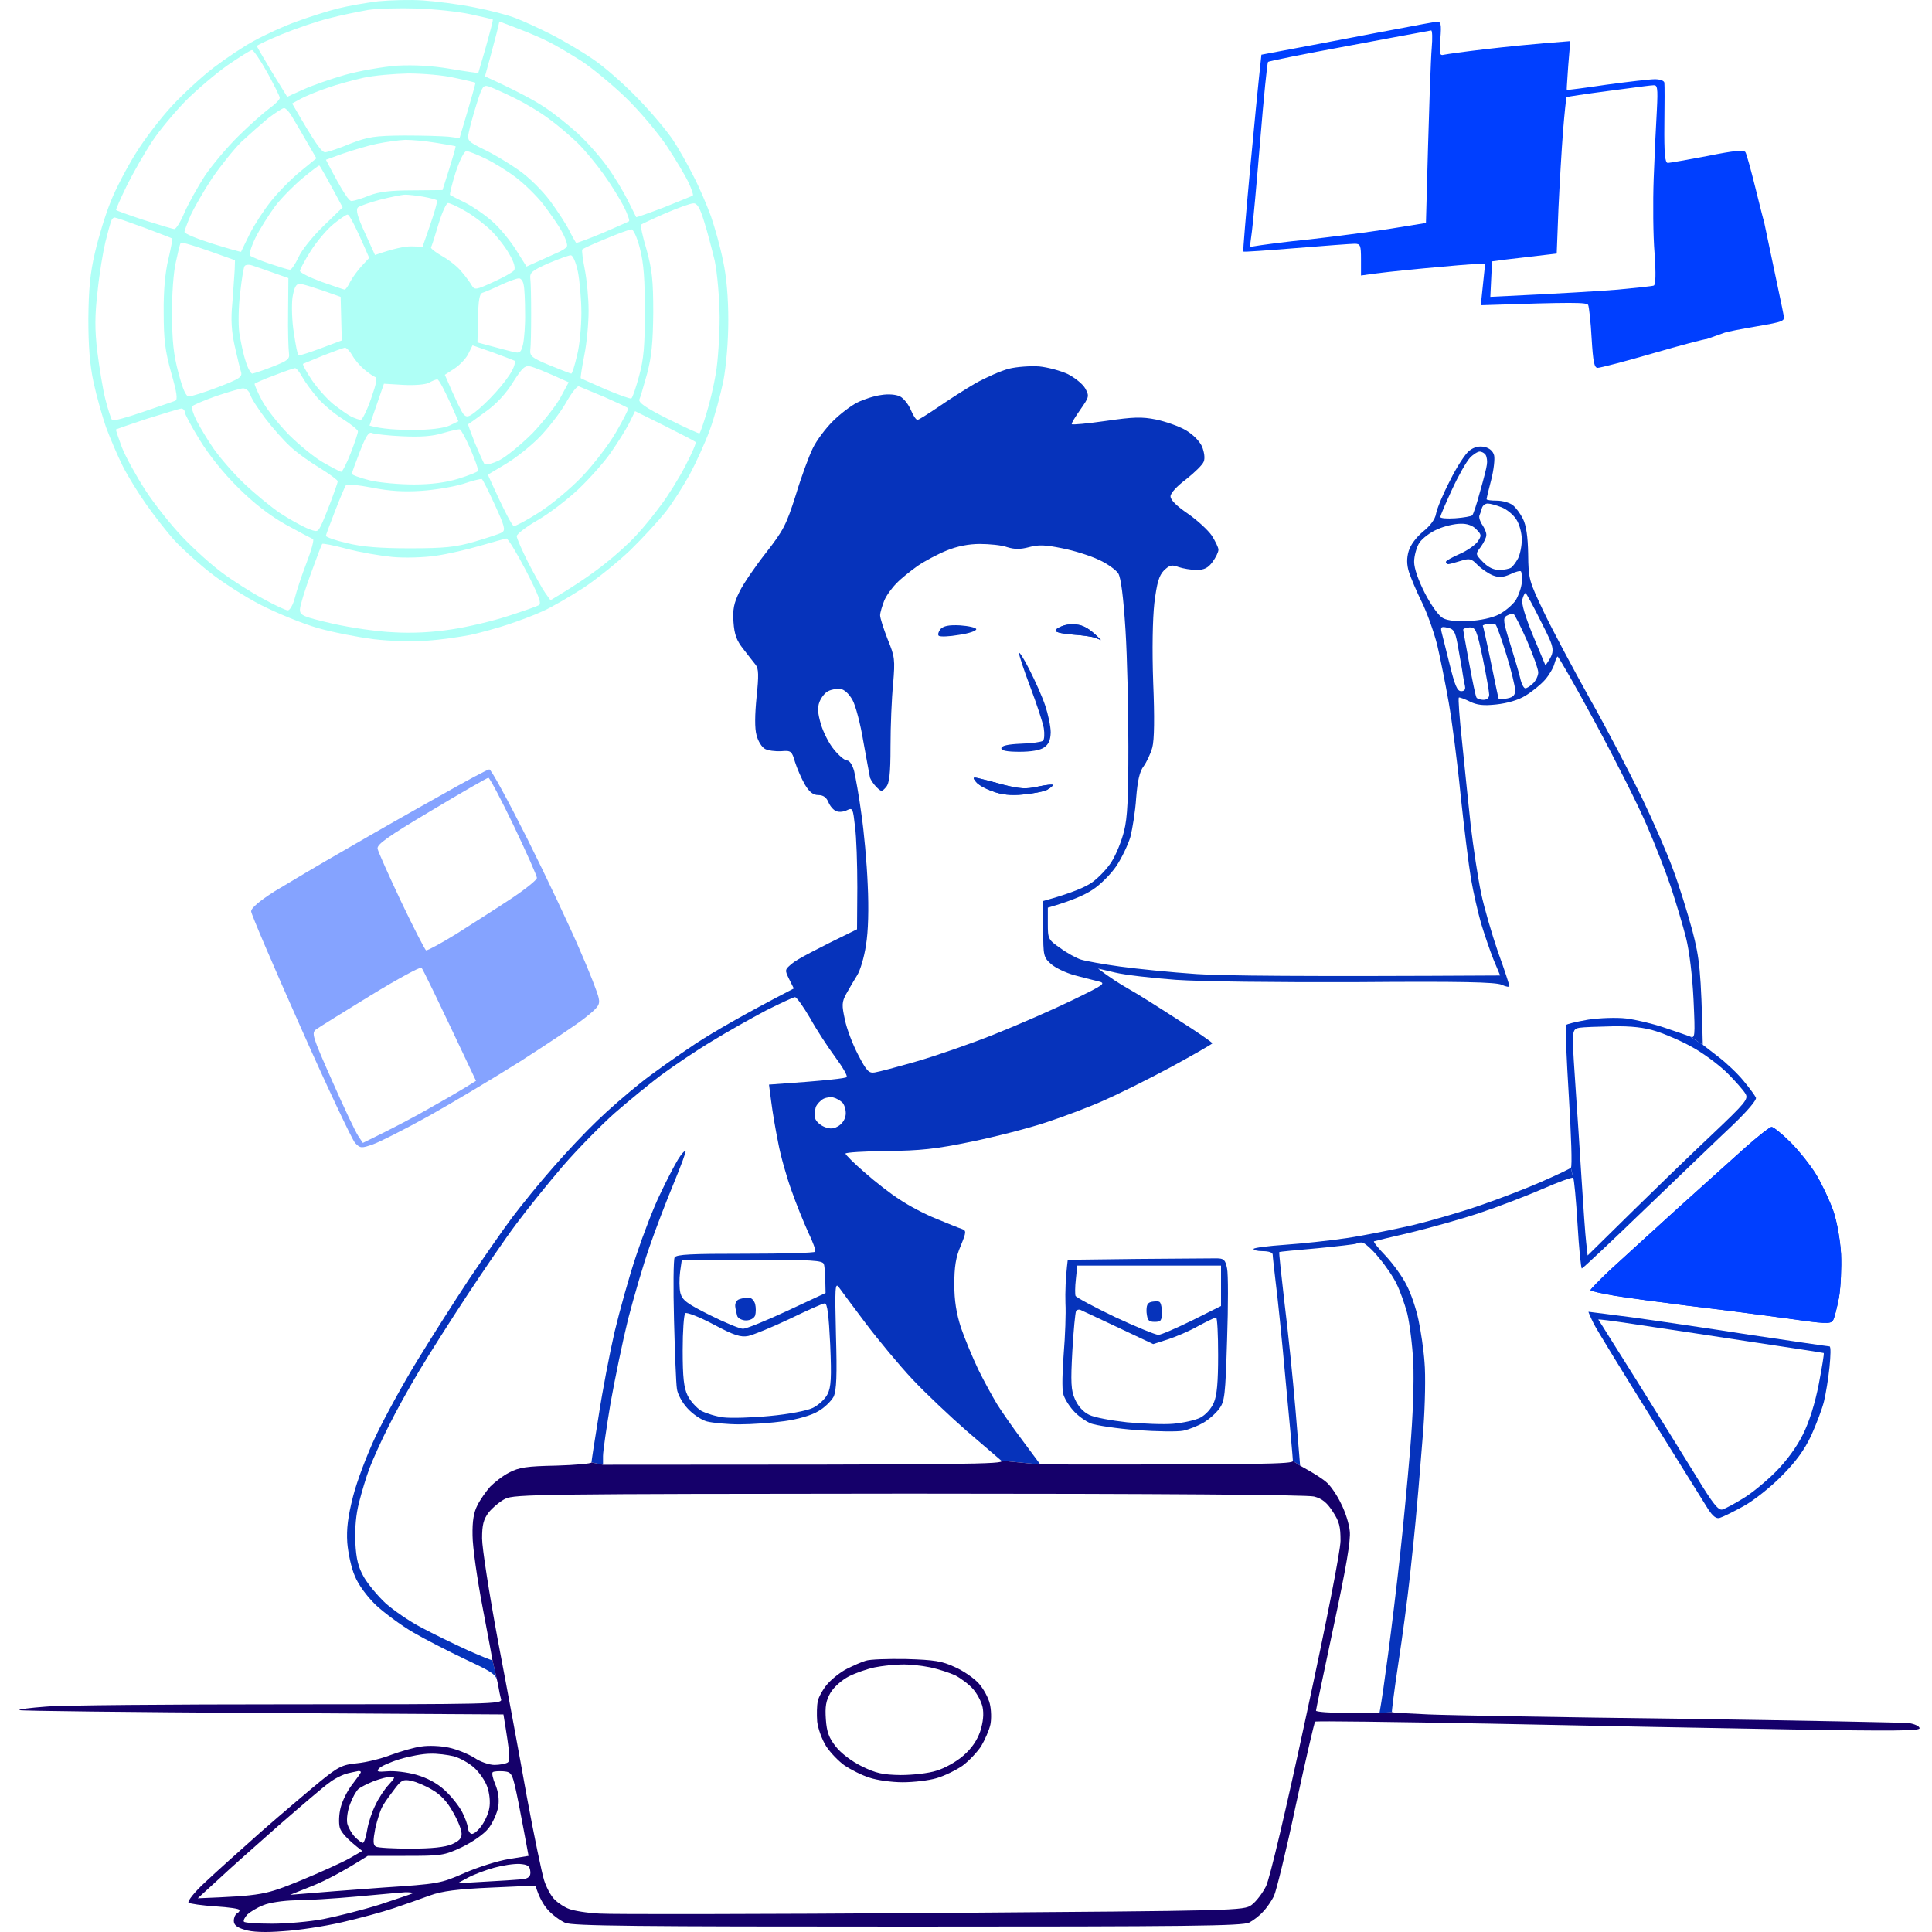 <svg width="200" height="200" viewBox="0 0 200 200" fill="none" xmlns="http://www.w3.org/2000/svg">
<path d="M109.278 65.304C109.248 65.154 109.607 64.915 110.085 64.766C110.593 64.587 111.34 64.587 111.878 64.736C112.386 64.885 113.043 65.274 113.969 66.26L113.372 66.021C113.043 65.901 112.027 65.752 111.071 65.692C110.115 65.632 109.308 65.453 109.278 65.304Z" fill="#0633BB"/>
<path d="M102.764 81.918C102.047 81.679 101.24 81.23 101.031 80.932C100.672 80.483 100.702 80.424 101.33 80.573C101.718 80.663 102.913 80.961 103.959 81.26C105.543 81.649 106.2 81.709 107.396 81.439C108.232 81.26 108.949 81.171 108.979 81.26C109.009 81.35 108.74 81.559 108.382 81.768C108.023 81.948 106.888 82.157 105.901 82.246C104.676 82.366 103.69 82.276 102.764 81.918Z" fill="#0633BB"/>
<path fill-rule="evenodd" clip-rule="evenodd" d="M110.563 38.739C109.816 38.381 108.471 38.022 107.575 37.932C106.678 37.873 105.274 37.962 104.437 38.172C103.631 38.381 102.077 39.068 101.001 39.666C99.925 40.293 98.192 41.399 97.116 42.146C96.041 42.863 95.085 43.49 94.965 43.461C94.816 43.461 94.517 42.983 94.278 42.415C94.039 41.847 93.531 41.219 93.172 41.04C92.754 40.831 91.947 40.771 91.23 40.891C90.513 40.98 89.407 41.339 88.75 41.668C88.092 41.996 86.957 42.863 86.21 43.61C85.463 44.357 84.536 45.582 84.148 46.389C83.76 47.166 82.953 49.347 82.385 51.23C81.399 54.337 81.1 54.905 79.307 57.206C78.202 58.61 76.947 60.433 76.558 61.24C75.96 62.435 75.841 63.093 75.931 64.407C76.02 65.692 76.259 66.32 76.947 67.186C77.425 67.814 78.022 68.561 78.231 68.83C78.53 69.218 78.56 69.905 78.321 72.147C78.142 73.969 78.112 75.404 78.321 76.121C78.471 76.718 78.859 77.346 79.188 77.525C79.516 77.704 80.263 77.794 80.861 77.764C81.877 77.675 81.967 77.734 82.295 78.87C82.504 79.527 82.953 80.573 83.311 81.201C83.789 82.007 84.178 82.306 84.716 82.306C85.224 82.306 85.552 82.545 85.762 83.053C85.941 83.472 86.299 83.89 86.598 83.98C86.867 84.099 87.375 84.039 87.704 83.86C88.272 83.591 88.302 83.71 88.511 85.563C88.66 86.639 88.75 89.478 88.75 91.868L88.72 96.201C84.238 98.382 82.534 99.308 82.056 99.697C81.22 100.384 81.22 100.384 81.698 101.37L82.176 102.327C76.977 105.016 73.899 106.809 72.016 108.034C70.134 109.289 67.534 111.112 66.279 112.128C64.994 113.144 62.992 114.877 61.827 116.012C60.661 117.118 58.6 119.299 57.255 120.853C55.88 122.407 53.968 124.767 52.982 126.082C51.996 127.397 49.994 130.295 48.5 132.507C47.035 134.718 44.645 138.483 43.181 140.873C41.717 143.264 39.804 146.76 38.908 148.642C38.011 150.525 36.936 153.364 36.547 154.917C36.009 157.039 35.86 158.264 35.95 159.698C36.039 160.774 36.368 162.328 36.727 163.135C37.085 164.031 37.952 165.226 38.908 166.153C39.774 166.96 41.508 168.244 42.733 168.962C43.958 169.679 46.408 170.934 48.171 171.77C50.606 172.916 51.21 173.242 51.431 173.829L50.98 171.86C50.95 171.92 49.785 171.442 48.38 170.814C47.006 170.187 44.854 169.141 43.629 168.484C42.404 167.856 40.731 166.691 39.924 165.973C39.117 165.226 38.101 164.001 37.683 163.284C37.085 162.238 36.876 161.402 36.786 159.698C36.727 158.204 36.846 156.77 37.175 155.515C37.444 154.439 37.922 152.856 38.251 151.989C38.579 151.123 39.446 149.18 40.223 147.656C40.97 146.132 42.404 143.563 43.39 141.919C44.376 140.276 46.587 136.78 48.32 134.15C50.053 131.52 52.354 128.144 53.46 126.68C54.566 125.186 56.717 122.526 58.271 120.703C59.825 118.911 62.245 116.46 63.62 115.235C65.024 114.01 67.175 112.247 68.401 111.321C69.656 110.394 71.986 108.811 73.63 107.825C75.273 106.809 77.843 105.374 79.307 104.597C80.801 103.85 82.146 103.223 82.295 103.223C82.475 103.223 83.162 104.209 83.849 105.374C84.507 106.57 85.702 108.392 86.449 109.408C87.226 110.454 87.764 111.381 87.644 111.5C87.555 111.62 85.702 111.859 79.606 112.277L79.845 114.1C79.965 115.086 80.293 116.998 80.562 118.313C80.801 119.628 81.429 121.839 81.937 123.243C82.415 124.618 83.222 126.59 83.67 127.576C84.148 128.562 84.477 129.459 84.387 129.578C84.327 129.698 81.07 129.787 77.156 129.787C71.598 129.787 70.014 129.847 69.835 130.176C69.715 130.385 69.686 133.313 69.775 136.69C69.865 140.037 69.984 143.234 70.074 143.772C70.134 144.31 70.642 145.236 71.18 145.804C71.717 146.401 72.614 146.999 73.182 147.148C73.779 147.298 75.273 147.447 76.558 147.447C77.843 147.447 79.905 147.298 81.19 147.118C82.534 146.939 83.999 146.521 84.686 146.102C85.343 145.744 86.06 145.027 86.299 144.579C86.598 143.921 86.658 142.367 86.538 138.184C86.419 133.283 86.449 132.716 86.837 133.254C87.076 133.582 88.302 135.256 89.616 136.989C90.901 138.692 93.082 141.321 94.457 142.786C95.832 144.25 98.371 146.64 100.075 148.134C101.808 149.628 103.421 151.003 103.66 151.212L107.694 151.601L105.872 149.15C104.856 147.806 103.66 146.073 103.212 145.355C102.764 144.608 101.868 142.995 101.27 141.77C100.672 140.515 99.865 138.572 99.477 137.437C98.999 135.943 98.79 134.658 98.79 132.955C98.79 131.162 98.939 130.146 99.447 128.981C100.045 127.516 100.045 127.397 99.567 127.218C99.268 127.128 98.103 126.65 96.937 126.172C95.802 125.723 94.098 124.827 93.172 124.2C92.216 123.602 90.573 122.317 89.497 121.361C88.421 120.435 87.525 119.538 87.525 119.419C87.555 119.299 89.467 119.18 91.798 119.15C95.264 119.12 96.907 118.94 100.523 118.193C103.003 117.685 106.499 116.789 108.292 116.191C110.115 115.594 112.804 114.578 114.268 113.92C115.762 113.263 118.9 111.709 121.231 110.454C123.591 109.169 125.504 108.064 125.504 108.004C125.504 107.914 123.92 106.809 121.978 105.584C120.035 104.329 117.734 102.864 116.808 102.356C115.912 101.848 114.836 101.161 113.671 100.265L115.464 100.683C116.45 100.922 119.288 101.251 121.739 101.43C124.368 101.609 132.167 101.699 140.414 101.669C151.291 101.579 154.817 101.669 155.445 101.938C155.893 102.147 156.251 102.207 156.251 102.087C156.251 101.968 155.743 100.384 155.086 98.591C154.458 96.769 153.652 94.019 153.323 92.466C152.994 90.882 152.516 87.745 152.247 85.444C152.008 83.143 151.59 79.228 151.351 76.778C151.082 74.298 150.932 72.266 151.022 72.206C151.112 72.176 151.62 72.356 152.158 72.625C152.875 72.983 153.562 73.073 154.907 72.923C156.012 72.804 157.178 72.475 157.895 72.027C158.552 71.638 159.479 70.891 159.927 70.383C160.375 69.876 160.823 69.099 160.913 68.71C161.032 68.292 161.182 67.963 161.242 67.963C161.331 67.963 163.124 71.071 165.186 74.896C167.248 78.72 169.638 83.472 170.475 85.444C171.341 87.416 172.447 90.284 172.985 91.868C173.493 93.422 174.21 95.782 174.539 97.097C174.897 98.532 175.196 101.072 175.316 103.522C175.495 107.406 175.465 107.526 174.927 107.287L176.272 108.153C176.092 100.474 175.943 99.219 175.196 96.35C174.688 94.468 173.792 91.569 173.164 89.926C172.566 88.282 171.102 84.936 169.907 82.456C168.712 80.005 166.321 75.404 164.558 72.296C162.825 69.188 160.674 65.154 159.807 63.332C158.283 60.134 158.223 59.955 158.194 57.355C158.164 55.533 157.984 54.367 157.656 53.71C157.387 53.172 156.909 52.515 156.58 52.276C156.251 52.036 155.534 51.827 154.937 51.827C154.369 51.827 153.891 51.767 153.891 51.678C153.891 51.588 154.1 50.692 154.369 49.676C154.638 48.63 154.757 47.495 154.668 47.136C154.548 46.688 154.19 46.389 153.682 46.269C153.114 46.15 152.606 46.269 152.098 46.658C151.68 46.987 150.783 48.361 150.096 49.766C149.379 51.14 148.751 52.664 148.661 53.172C148.572 53.74 148.064 54.427 147.317 55.025C146.6 55.622 146.002 56.429 145.823 57.056C145.614 57.774 145.614 58.431 145.853 59.208C146.062 59.836 146.63 61.21 147.167 62.286C147.705 63.361 148.422 65.364 148.781 66.768C149.11 68.172 149.648 70.862 149.976 72.744C150.305 74.627 150.873 78.93 151.201 82.306C151.56 85.683 152.038 89.567 152.277 90.972C152.516 92.376 152.994 94.438 153.323 95.603C153.682 96.769 154.249 98.442 154.608 99.338L155.295 100.982C134.647 101.101 126.49 101.012 123.86 100.832C121.231 100.653 117.675 100.295 115.942 100.056C114.208 99.817 112.386 99.488 111.908 99.338C111.43 99.189 110.443 98.651 109.756 98.143C108.501 97.277 108.471 97.187 108.471 95.603V93.96C110.892 93.272 112.296 92.645 113.103 92.107C113.94 91.569 115.045 90.434 115.583 89.627C116.121 88.82 116.778 87.446 117.017 86.639C117.226 85.832 117.525 84.009 117.615 82.605C117.764 80.782 117.974 79.856 118.392 79.318C118.691 78.9 119.109 78.033 119.288 77.376C119.497 76.599 119.527 74.238 119.378 70.653C119.258 67.276 119.318 64.079 119.497 62.435C119.766 60.314 119.976 59.596 120.484 59.059C121.081 58.491 121.29 58.431 122.007 58.7C122.456 58.849 123.292 58.999 123.86 58.999C124.667 58.999 125.055 58.79 125.504 58.192C125.862 57.714 126.131 57.146 126.131 56.907C126.131 56.668 125.802 56.011 125.444 55.443C125.055 54.875 123.95 53.859 122.964 53.172C121.828 52.395 121.171 51.767 121.171 51.379C121.171 51.05 121.828 50.333 122.784 49.616C123.651 48.929 124.488 48.122 124.607 47.793C124.757 47.435 124.667 46.807 124.428 46.21C124.159 45.642 123.502 44.984 122.754 44.536C122.037 44.118 120.663 43.64 119.677 43.431C118.183 43.132 117.346 43.162 114.448 43.58C112.565 43.849 110.981 43.998 110.951 43.909C110.892 43.819 111.31 43.162 111.848 42.385C112.744 41.1 112.774 41.01 112.356 40.233C112.117 39.785 111.31 39.128 110.563 38.739ZM153.801 47.106C153.682 46.897 153.383 46.748 153.174 46.748C152.964 46.748 152.486 47.046 152.158 47.405C151.799 47.793 150.962 49.258 150.305 50.692C149.648 52.126 149.08 53.411 149.11 53.531C149.11 53.65 149.797 53.71 150.664 53.65C151.53 53.59 152.307 53.441 152.397 53.351C152.516 53.262 152.875 52.156 153.203 50.931C153.562 49.676 153.891 48.421 153.921 48.092C153.98 47.763 153.921 47.315 153.801 47.106ZM155.445 52.514C154.907 52.305 154.279 52.126 154.01 52.126C153.771 52.126 153.502 52.305 153.413 52.574C153.353 52.813 153.233 53.172 153.144 53.381C153.084 53.59 153.233 54.038 153.472 54.367C153.682 54.696 153.891 55.144 153.861 55.413C153.861 55.652 153.592 56.19 153.293 56.608C153.027 56.959 152.885 57.145 152.891 57.327C152.896 57.533 153.09 57.734 153.502 58.162C154.04 58.72 154.608 58.999 155.206 58.999C155.713 58.999 156.251 58.879 156.431 58.76C156.61 58.64 156.939 58.192 157.148 57.803C157.357 57.385 157.536 56.519 157.536 55.861C157.536 55.174 157.297 54.278 156.968 53.77C156.67 53.291 155.982 52.724 155.445 52.514ZM152.815 54.785C152.456 54.397 151.859 54.188 151.172 54.218C150.604 54.218 149.528 54.457 148.811 54.785C148.094 55.084 147.257 55.712 146.928 56.19C146.63 56.668 146.391 57.565 146.391 58.162C146.391 58.849 146.839 60.104 147.526 61.449C148.183 62.704 148.96 63.78 149.379 63.989C149.857 64.258 150.873 64.347 152.068 64.288C153.233 64.228 154.488 63.959 155.176 63.6C155.803 63.272 156.58 62.614 156.909 62.136C157.208 61.628 157.506 60.792 157.536 60.284C157.566 59.746 157.536 59.268 157.447 59.148C157.387 59.059 156.879 59.178 156.341 59.447C155.594 59.776 155.176 59.806 154.548 59.566C154.1 59.387 153.383 58.909 152.964 58.491C152.307 57.803 152.128 57.774 151.172 58.072C150.604 58.252 150.036 58.401 149.917 58.401C149.797 58.401 149.677 58.282 149.677 58.162C149.677 58.043 150.335 57.684 151.082 57.355C151.859 57.027 152.695 56.429 152.964 56.07C153.383 55.443 153.383 55.353 152.815 54.785ZM104.258 56.638C103.69 56.429 102.405 56.309 101.419 56.309C100.284 56.309 99.059 56.548 97.983 56.997C97.087 57.355 95.742 58.072 94.995 58.58C94.278 59.088 93.262 59.895 92.814 60.373C92.335 60.851 91.738 61.658 91.529 62.196C91.32 62.734 91.11 63.421 91.11 63.69C91.11 63.989 91.469 65.094 91.887 66.17C92.634 67.993 92.664 68.262 92.455 70.802C92.306 72.266 92.186 75.165 92.186 77.256C92.186 80.155 92.067 81.111 91.708 81.499C91.29 81.977 91.23 81.977 90.722 81.469C90.453 81.201 90.154 80.752 90.064 80.513C90.005 80.244 89.706 78.571 89.377 76.778C89.078 74.955 88.57 73.013 88.242 72.445C87.883 71.818 87.405 71.37 86.987 71.31C86.628 71.28 86.06 71.37 85.732 71.549C85.403 71.698 85.015 72.206 84.835 72.654C84.596 73.282 84.656 73.85 84.985 74.985C85.224 75.792 85.821 76.987 86.329 77.585C86.837 78.212 87.435 78.72 87.674 78.72C87.943 78.72 88.242 79.169 88.421 79.826C88.57 80.454 88.929 82.426 89.168 84.248C89.437 86.041 89.736 89.328 89.825 91.569C89.945 94.079 89.885 96.44 89.646 97.844C89.467 99.07 89.049 100.474 88.72 100.982C88.421 101.46 87.913 102.327 87.614 102.864C87.136 103.731 87.136 104.06 87.465 105.554C87.644 106.48 88.272 108.123 88.839 109.199C89.706 110.873 89.945 111.112 90.543 111.022C90.961 110.962 92.873 110.454 94.846 109.886C96.818 109.319 100.463 108.064 102.913 107.078C105.394 106.092 109.009 104.508 110.981 103.552C114.358 101.908 114.537 101.789 113.671 101.579C113.633 101.57 113.59 101.559 113.545 101.548C113.535 101.546 113.526 101.543 113.516 101.541C113.471 101.53 113.423 101.518 113.373 101.506C112.819 101.368 111.938 101.15 111.22 100.952C110.354 100.713 109.278 100.205 108.83 99.817C108.023 99.099 107.993 98.98 107.993 96.171V93.272C111.011 92.436 112.416 91.808 113.073 91.33C113.73 90.852 114.657 89.896 115.105 89.149C115.553 88.432 116.121 87.027 116.36 86.041C116.719 84.667 116.808 82.575 116.808 77.286C116.808 73.461 116.689 68.023 116.509 65.184C116.29 61.758 116.041 59.816 115.762 59.357C115.523 58.999 114.627 58.341 113.76 57.953C112.894 57.535 111.19 56.997 109.965 56.758C108.202 56.399 107.515 56.369 106.529 56.638C105.633 56.877 105.035 56.877 104.258 56.638ZM159.538 64.377C158.732 62.734 157.984 61.389 157.925 61.389C157.835 61.389 157.686 61.688 157.596 62.047C157.476 62.465 157.895 63.84 158.702 65.812L159.987 68.889C161.032 67.365 161.032 67.306 159.538 64.377ZM158.074 66.32C157.417 64.826 156.789 63.6 156.67 63.541C156.52 63.511 156.221 63.6 155.953 63.75C155.564 63.989 155.624 64.377 156.341 66.678C156.789 68.112 157.267 69.726 157.387 70.264C157.506 70.802 157.745 71.25 157.895 71.25C158.074 71.25 158.433 71.011 158.731 70.712C159 70.443 159.239 69.935 159.239 69.607C159.239 69.278 158.702 67.784 158.074 66.32ZM155.953 67.814C155.445 66.17 154.937 64.736 154.817 64.646C154.698 64.557 154.339 64.527 154.01 64.587C153.682 64.646 153.472 64.736 153.502 64.766C153.532 64.796 153.921 66.499 154.339 68.561C154.757 70.593 155.116 72.326 155.146 72.356C155.176 72.415 155.594 72.385 156.042 72.296C156.64 72.176 156.849 71.967 156.849 71.459C156.849 71.101 156.461 69.457 155.953 67.814ZM150.873 66.618C150.634 65.364 150.484 65.094 149.827 64.975C149.199 64.826 149.11 64.915 149.229 65.423C149.27 65.573 149.366 65.962 149.495 66.486C149.651 67.115 149.854 67.938 150.066 68.77C150.604 70.951 150.843 71.549 151.261 71.549C151.6 71.549 151.729 71.37 151.65 71.011C151.59 70.742 151.44 69.965 151.351 69.308C151.301 69.031 151.234 68.654 151.164 68.25C151.163 68.249 151.163 68.247 151.163 68.246L151.163 68.245C151.162 68.243 151.162 68.24 151.161 68.237C151.064 67.684 150.959 67.082 150.873 66.618ZM153.502 68.172C152.875 65.214 152.755 64.945 152.158 64.945C151.799 64.975 151.47 65.065 151.47 65.184C151.47 65.267 151.614 66.056 151.812 67.14C151.813 67.141 151.813 67.143 151.813 67.144L151.813 67.145C151.814 67.147 151.814 67.148 151.814 67.15L151.814 67.151C151.901 67.626 151.998 68.157 152.098 68.71C152.427 70.503 152.755 72.087 152.845 72.206C152.905 72.326 153.233 72.445 153.562 72.445C153.95 72.445 154.16 72.236 154.16 71.907C154.16 71.638 153.861 69.935 153.502 68.172ZM87.166 114.1C86.957 113.92 86.568 113.681 86.299 113.622C86.06 113.532 85.582 113.592 85.254 113.741C84.925 113.92 84.566 114.309 84.447 114.608C84.357 114.906 84.327 115.444 84.387 115.773C84.477 116.102 84.925 116.49 85.373 116.669C86.001 116.909 86.359 116.849 86.867 116.52C87.285 116.221 87.555 115.743 87.555 115.235C87.555 114.787 87.375 114.279 87.166 114.1ZM77.873 130.415H70.582L70.403 131.67C70.313 132.387 70.313 133.343 70.433 133.851C70.642 134.598 71.06 134.927 73.51 136.152C75.064 136.929 76.588 137.556 76.917 137.556C77.245 137.556 79.307 136.72 81.489 135.704L85.463 133.851C85.433 131.879 85.373 131.102 85.284 130.863C85.164 130.475 84.058 130.415 77.873 130.415ZM85.941 139.17C85.791 136.092 85.642 134.897 85.373 134.927C85.164 134.927 83.52 135.674 81.728 136.54C79.905 137.407 77.993 138.184 77.455 138.303C76.678 138.453 75.99 138.244 73.869 137.108C72.405 136.331 71.09 135.823 70.941 135.943C70.791 136.062 70.672 137.796 70.672 139.768C70.672 142.606 70.791 143.652 71.18 144.459C71.448 145.027 72.106 145.744 72.584 146.043C73.092 146.312 74.138 146.64 74.915 146.73C75.692 146.82 77.843 146.76 79.696 146.581C81.638 146.401 83.52 146.043 84.148 145.744C84.746 145.445 85.433 144.818 85.672 144.31C86.031 143.592 86.09 142.636 85.941 139.17Z" fill="#0633BB"/>
<path d="M62.424 151.631V150.734C62.424 150.226 62.783 147.776 63.201 145.266C63.65 142.756 64.456 138.841 65.024 136.54C65.622 134.24 66.608 130.863 67.235 129.07C67.863 127.247 68.998 124.289 69.745 122.496C70.492 120.674 71.06 119.18 70.97 119.12C70.881 119.09 70.522 119.478 70.194 120.016C69.865 120.554 69.028 122.138 68.371 123.542C67.683 124.917 66.578 127.815 65.861 129.967C65.144 132.088 64.157 135.644 63.62 137.885C63.112 140.096 62.365 143.981 61.976 146.551C61.558 149.091 61.229 151.272 61.229 151.391L62.424 151.631Z" fill="#0633BB"/>
<path d="M105.483 67.605C105.483 67.814 105.991 69.368 106.648 71.101C107.306 72.834 107.933 74.746 108.053 75.374C108.143 75.971 108.113 76.569 107.963 76.688C107.814 76.808 106.798 76.957 105.692 76.987C104.318 77.047 103.66 77.196 103.66 77.465C103.66 77.704 104.258 77.824 105.543 77.824C106.708 77.824 107.664 77.674 108.083 77.376C108.561 77.047 108.74 76.629 108.77 75.822C108.77 75.194 108.501 73.939 108.202 73.043C107.903 72.147 107.156 70.473 106.559 69.308C105.991 68.172 105.483 67.395 105.483 67.605Z" fill="#0633BB"/>
<path fill-rule="evenodd" clip-rule="evenodd" d="M117.794 130.325L110.533 130.415C110.294 132.387 110.264 133.821 110.294 134.897C110.354 135.973 110.264 138.333 110.115 140.126C109.965 141.949 109.935 143.802 110.055 144.25C110.145 144.698 110.623 145.475 111.071 145.983C111.519 146.521 112.356 147.118 112.924 147.357C113.521 147.567 115.673 147.895 117.705 148.045C119.766 148.194 121.918 148.224 122.486 148.105C123.083 147.985 124.009 147.597 124.547 147.298C125.115 146.969 125.862 146.312 126.191 145.863C126.788 145.087 126.848 144.459 127.027 138.692C127.147 135.196 127.147 131.879 127.027 131.311C126.848 130.415 126.699 130.265 125.922 130.265C125.589 130.265 123.704 130.28 121.247 130.299L120.952 130.301C119.962 130.309 118.89 130.317 117.794 130.325ZM111.34 134.15C111.28 134.001 111.28 133.224 111.37 132.447L111.519 131.012H126.4V135.196L123.412 136.69C121.768 137.497 120.185 138.184 119.916 138.184C119.617 138.184 117.585 137.347 115.404 136.331C113.222 135.285 111.4 134.299 111.34 134.15ZM111.011 139.827C111.131 137.706 111.31 135.853 111.4 135.704C111.489 135.584 111.698 135.525 111.878 135.614C111.929 135.64 112.108 135.723 112.467 135.891C113.369 136.311 115.402 137.259 119.378 139.14L120.872 138.662C121.709 138.393 123.113 137.796 124.01 137.288C124.906 136.809 125.743 136.391 125.892 136.391C126.012 136.391 126.101 138.154 126.101 140.276C126.101 143.084 125.982 144.459 125.653 145.206C125.384 145.834 124.816 146.461 124.249 146.76C123.711 147.029 122.456 147.298 121.47 147.387C120.484 147.477 118.332 147.387 116.689 147.238C115.045 147.059 113.252 146.73 112.744 146.461C112.117 146.162 111.579 145.535 111.28 144.847C110.862 143.921 110.832 143.084 111.011 139.827Z" fill="#0633BB"/>
<path d="M162.855 121.929C162.765 121.839 161.361 122.347 159.718 123.064C158.074 123.781 155.116 124.917 153.144 125.574C151.172 126.232 147.944 127.128 145.972 127.606C144 128.054 142.327 128.473 142.237 128.502C142.147 128.562 142.715 129.25 143.462 130.026C144.209 130.833 145.195 132.178 145.614 133.044C146.062 133.881 146.6 135.495 146.839 136.63C147.078 137.736 147.377 139.708 147.466 141.023C147.586 142.337 147.526 145.445 147.347 147.895C147.138 150.376 146.869 153.931 146.689 155.814C146.54 157.696 146.181 161.073 145.942 163.284C145.703 165.495 145.165 169.529 144.747 172.249C144.329 174.968 144.06 177.209 144.09 177.239L142.805 177.328C143.044 176.043 143.373 173.653 143.701 171.203C144.03 168.723 144.568 164.3 144.896 161.342C145.225 158.384 145.703 153.334 145.972 150.136C146.271 146.61 146.391 142.995 146.301 141.023C146.211 139.2 145.912 136.929 145.673 135.943C145.404 134.957 144.926 133.612 144.598 132.955C144.299 132.297 143.462 131.042 142.745 130.206C142.058 129.339 141.251 128.652 141.012 128.622C140.743 128.622 140.474 128.652 140.414 128.742C140.325 128.801 138.532 129.01 136.38 129.22C134.259 129.399 132.466 129.578 132.436 129.608C132.377 129.637 132.635 131.911 132.955 134.734L132.974 134.897C133.332 137.766 133.84 142.726 134.109 145.923L134.587 151.72L133.84 151.242C133.84 151.033 133.512 147.298 133.093 142.965C132.705 138.602 132.227 133.971 132.048 132.656C131.898 131.341 131.749 130.086 131.749 129.877C131.749 129.668 131.36 129.518 130.703 129.518C130.135 129.518 129.717 129.399 129.777 129.279C129.866 129.16 131.301 128.981 133.004 128.861C134.707 128.741 137.576 128.443 139.368 128.174C141.191 127.905 144.269 127.277 146.241 126.829C148.213 126.351 151.381 125.425 153.263 124.767C155.176 124.11 157.984 123.034 159.538 122.347C161.122 121.66 162.497 121.002 162.616 120.883L162.855 121.929Z" fill="#0633BB"/>
<path d="M97.355 65.124C97.146 65.393 97.057 65.692 97.176 65.812C97.326 65.931 98.252 65.901 99.268 65.722C100.314 65.573 101.091 65.304 101.061 65.124C101.031 64.975 100.284 64.796 99.387 64.736C98.222 64.676 97.684 64.796 97.355 65.124Z" fill="#0633BB"/>
<path fill-rule="evenodd" clip-rule="evenodd" d="M110.085 64.766C109.607 64.915 109.248 65.154 109.278 65.304C109.308 65.453 110.115 65.632 111.071 65.692C112.027 65.752 113.043 65.901 113.372 66.021L113.969 66.26C113.043 65.274 112.386 64.885 111.878 64.736C111.34 64.587 110.593 64.587 110.085 64.766ZM101.031 80.932C101.24 81.23 102.047 81.679 102.764 81.918C103.69 82.276 104.676 82.366 105.901 82.246C106.888 82.157 108.023 81.948 108.382 81.768C108.74 81.559 109.009 81.35 108.979 81.26C108.949 81.171 108.232 81.26 107.396 81.439C106.2 81.709 105.543 81.649 103.959 81.26C102.913 80.961 101.718 80.663 101.33 80.573C100.702 80.424 100.672 80.483 101.031 80.932Z" fill="#0633BB"/>
<path d="M76.498 134.509C76.259 134.598 76.08 134.897 76.11 135.226C76.137 135.52 76.236 135.911 76.299 136.161L76.319 136.242C76.409 136.481 76.827 136.69 77.216 136.69C77.664 136.69 78.052 136.481 78.172 136.182C78.261 135.883 78.261 135.345 78.172 134.987C78.052 134.598 77.753 134.299 77.454 134.329C77.156 134.329 76.737 134.419 76.498 134.509Z" fill="#0633BB"/>
<path d="M119.169 134.778C118.78 134.867 118.661 135.136 118.691 135.853C118.78 136.69 118.9 136.839 119.527 136.839C120.185 136.839 120.274 136.72 120.274 135.823C120.274 135.256 120.155 134.778 119.976 134.748C119.796 134.688 119.438 134.718 119.139 134.778H119.169Z" fill="#0633BB"/>
<path fill-rule="evenodd" clip-rule="evenodd" d="M144.09 177.239C144.15 177.298 145.853 177.388 147.915 177.478C149.976 177.567 161.75 177.777 174.061 177.926C186.402 178.105 196.979 178.314 197.607 178.374C198.205 178.464 198.713 178.703 198.713 178.912C198.713 179.181 195.993 179.211 185.505 179.032C178.214 178.912 164.17 178.643 154.279 178.434C144.389 178.255 136.231 178.135 136.141 178.225C136.052 178.314 135.155 182.199 134.139 186.89C133.153 191.582 132.107 195.825 131.868 196.303C131.629 196.781 131.121 197.528 130.763 197.887C130.434 198.275 129.777 198.783 129.328 199.022C128.611 199.381 123.024 199.44 93.979 199.44C65.921 199.44 59.287 199.381 58.51 199.052C57.972 198.813 57.165 198.215 56.717 197.707C56.239 197.169 55.791 196.393 55.432 195.197L50.801 195.406C47.394 195.556 45.751 195.765 44.526 196.213C43.629 196.542 41.956 197.14 40.79 197.528C39.655 197.916 37.235 198.574 35.412 198.992C33.619 199.411 30.84 199.829 29.286 199.919C27.463 200.068 26.059 200.008 25.342 199.769C24.505 199.53 24.206 199.261 24.206 198.843C24.206 198.514 24.356 198.185 24.505 198.096C24.684 198.006 24.804 197.857 24.804 197.737C24.804 197.588 23.669 197.438 22.294 197.349C20.919 197.259 19.664 197.08 19.515 196.96C19.395 196.811 20.142 195.855 21.218 194.869C22.294 193.853 24.924 191.492 27.045 189.61C29.197 187.727 31.916 185.426 33.111 184.44C35.023 182.886 35.442 182.677 36.995 182.528C37.922 182.438 39.505 182.05 40.492 181.661C41.478 181.303 42.882 180.884 43.629 180.795C44.376 180.675 45.661 180.735 46.468 180.914C47.304 181.093 48.47 181.571 49.097 181.96C49.695 182.378 50.651 182.707 51.189 182.707C51.697 182.707 52.325 182.587 52.534 182.468C52.833 182.289 52.833 181.811 52.115 177.478L27.135 177.328C13.389 177.239 2.064 177.119 2.005 177.03C1.915 176.94 3.14 176.79 4.724 176.671C6.308 176.522 17.603 176.432 29.824 176.432C50.801 176.432 51.996 176.402 51.876 175.924C51.787 175.625 51.637 174.908 51.548 174.34L50.98 171.86C50.98 171.83 50.532 169.38 49.964 166.422C49.396 163.463 48.918 160.087 48.918 158.951C48.888 157.457 49.038 156.561 49.426 155.814C49.725 155.216 50.323 154.38 50.741 153.901C51.189 153.453 52.056 152.766 52.713 152.437C53.729 151.899 54.536 151.78 57.584 151.72C59.586 151.66 61.229 151.511 61.229 151.391L62.424 151.63C100.732 151.63 104.049 151.571 103.661 151.212L107.694 151.601C131.032 151.63 133.841 151.541 133.841 151.242L134.588 151.72C136.231 152.617 137.008 153.154 137.396 153.513C137.785 153.872 138.442 154.828 138.831 155.664C139.249 156.471 139.667 157.756 139.727 158.503C139.847 159.429 139.339 162.328 138.054 168.364L137.826 169.442C136.942 173.619 136.231 176.979 136.231 177.089C136.231 177.209 137.725 177.328 139.518 177.328H142.805L144.09 177.239ZM136.022 154.917C135.305 154.738 120.215 154.619 94.128 154.619C56.06 154.648 53.251 154.678 52.295 155.156C51.757 155.425 50.98 156.083 50.592 156.561C50.054 157.278 49.904 157.846 49.904 159.25C49.904 160.236 50.651 165.017 51.548 169.858C52.474 174.699 53.819 181.96 54.536 185.994C55.283 190.028 56.09 193.912 56.329 194.659C56.568 195.406 57.046 196.303 57.434 196.661C57.793 197.02 58.48 197.468 58.928 197.618C59.377 197.797 60.781 198.036 62.066 198.096C63.351 198.185 78.859 198.156 96.549 198.036L97.015 198.032C128.346 197.797 128.735 197.794 129.568 197.199C130.046 196.841 130.703 195.974 131.062 195.257C131.45 194.45 133.123 187.398 135.215 177.627C137.367 167.707 138.741 160.625 138.771 159.519C138.771 158.025 138.651 157.517 137.964 156.471C137.367 155.545 136.859 155.127 136.022 154.917ZM46.976 181.81C46.348 181.661 45.243 181.512 44.526 181.542C43.779 181.542 42.374 181.81 41.388 182.109C40.402 182.408 39.416 182.856 39.237 183.066C38.938 183.394 39.087 183.454 40.133 183.364C40.82 183.305 42.135 183.454 43.091 183.723C44.227 184.052 45.243 184.589 46.05 185.336C46.707 185.934 47.514 186.95 47.842 187.578C48.141 188.175 48.41 188.892 48.41 189.131C48.41 189.37 48.56 189.699 48.739 189.819C48.918 189.938 49.337 189.669 49.755 189.131C50.143 188.653 50.562 187.757 50.651 187.189C50.771 186.562 50.681 185.665 50.442 184.978C50.233 184.35 49.605 183.454 49.068 182.976C48.53 182.498 47.603 181.99 46.976 181.81ZM37.354 183.454C37.354 183.364 37.235 183.334 37.115 183.334C37.075 183.344 36.992 183.361 36.882 183.383C36.66 183.427 36.328 183.494 36.01 183.573C35.502 183.693 34.635 184.111 34.067 184.56C33.47 184.978 31.139 186.98 28.838 188.982C26.537 191.014 23.698 193.524 22.563 194.6L20.471 196.512C27.195 196.243 27.463 196.153 31.079 194.689C33.111 193.853 35.412 192.807 36.159 192.388L37.504 191.612C35.86 190.357 35.292 189.639 35.173 189.191C35.053 188.743 35.083 187.817 35.262 187.129C35.442 186.412 35.98 185.336 36.458 184.739C36.936 184.111 37.354 183.544 37.354 183.454ZM53.699 186.741C53.042 183.484 53.012 183.454 52.115 183.364C51.607 183.334 51.129 183.364 51.01 183.454C50.89 183.544 51.01 184.111 51.279 184.739C51.578 185.456 51.697 186.263 51.578 187.04C51.458 187.697 51.01 188.713 50.562 189.281C50.084 189.878 48.918 190.685 47.812 191.223C45.96 192.09 45.691 192.12 41.956 192.12H38.071C35.531 193.733 33.739 194.659 32.424 195.197L30.033 196.153C32.812 195.914 36.308 195.645 39.595 195.406C45.422 195.018 45.601 194.988 48.111 193.883C49.486 193.285 51.548 192.628 52.683 192.448L54.715 192.12L54.672 191.889C54.382 190.323 54.041 188.478 53.699 186.741ZM40.253 184.739C40.94 183.992 40.94 183.902 40.432 183.932C40.133 183.932 39.356 184.141 38.699 184.38C38.041 184.649 37.324 185.008 37.115 185.187C36.876 185.396 36.488 186.084 36.248 186.741C35.98 187.428 35.86 188.295 35.95 188.773C36.069 189.221 36.428 189.849 36.757 190.177C37.085 190.506 37.444 190.775 37.563 190.775C37.683 190.775 37.892 190.177 38.011 189.43C38.131 188.683 38.52 187.518 38.878 186.831C39.207 186.113 39.834 185.187 40.253 184.739ZM44.735 185.277C44.047 184.858 43.061 184.44 42.553 184.35C41.747 184.171 41.538 184.291 40.88 185.157C40.462 185.695 39.894 186.472 39.655 186.89C39.386 187.309 39.057 188.384 38.848 189.281C38.609 190.566 38.609 190.984 38.908 191.163C39.117 191.283 40.731 191.372 42.494 191.372C44.705 191.372 46.05 191.223 46.767 190.924C47.514 190.596 47.812 190.297 47.783 189.819C47.783 189.43 47.394 188.444 46.886 187.578C46.309 186.522 45.591 185.755 44.735 185.277ZM54.894 193.703C54.835 193.165 54.625 193.016 53.789 192.956C53.191 192.926 52.026 193.106 51.159 193.345C50.293 193.584 49.097 194.032 48.47 194.361L47.364 194.958C52.205 194.689 53.938 194.57 54.297 194.51C54.775 194.39 54.954 194.181 54.894 193.703ZM42.703 196.004C42.763 195.914 42.434 195.885 41.956 195.885C41.547 195.91 39.828 196.067 37.9 196.242L36.906 196.333C34.605 196.542 31.736 196.721 30.541 196.721C29.316 196.751 27.882 196.96 27.254 197.229C26.627 197.468 25.91 197.916 25.611 198.185C25.342 198.484 25.163 198.813 25.252 198.932C25.312 199.052 26.627 199.142 28.151 199.142C29.675 199.142 32.065 198.932 33.47 198.664C34.844 198.395 37.474 197.737 39.296 197.169C41.089 196.572 42.613 196.064 42.703 196.004Z" fill="#15006A"/>
<path fill-rule="evenodd" clip-rule="evenodd" d="M89.616 171.92C89.198 172.039 88.331 172.428 87.674 172.756C87.017 173.085 86.12 173.802 85.672 174.31C85.224 174.818 84.775 175.625 84.656 176.073C84.566 176.521 84.537 177.478 84.596 178.225C84.686 178.972 85.104 180.107 85.522 180.765C85.941 181.422 86.807 182.318 87.435 182.767C88.062 183.185 89.228 183.783 90.005 184.022C90.782 184.291 92.335 184.5 93.441 184.5C94.547 184.5 96.13 184.321 96.937 184.081C97.774 183.842 98.969 183.245 99.626 182.797C100.284 182.318 101.15 181.392 101.569 180.765C101.957 180.107 102.405 179.091 102.525 178.524C102.644 177.956 102.615 176.97 102.465 176.372C102.316 175.745 101.808 174.818 101.33 174.28C100.852 173.743 99.746 172.966 98.85 172.577C97.505 171.95 96.728 171.83 93.8 171.741C91.917 171.711 90.035 171.77 89.616 171.92ZM90.543 172.607C89.796 172.757 88.6 173.175 87.883 173.533C87.136 173.922 86.329 174.639 85.971 175.237C85.493 176.073 85.403 176.671 85.493 177.986C85.582 179.301 85.821 179.928 86.538 180.824C87.046 181.482 88.182 182.348 89.228 182.856C90.692 183.574 91.379 183.723 93.232 183.753C94.457 183.753 96.13 183.574 96.937 183.305C97.774 183.066 98.999 182.378 99.716 181.751C100.583 181.004 101.15 180.167 101.479 179.211C101.778 178.255 101.858 177.428 101.718 176.731C101.599 176.163 101.15 175.326 100.732 174.848C100.314 174.37 99.477 173.743 98.909 173.444C98.342 173.175 97.146 172.786 96.31 172.607C95.443 172.428 94.099 172.278 93.322 172.308C92.515 172.308 91.29 172.458 90.543 172.607Z" fill="#15006A"/>
<path opacity="0.32" fill-rule="evenodd" clip-rule="evenodd" d="M43.779 0.043C45.094 0.133 47.484 0.432 49.098 0.76C50.681 1.059 52.624 1.567 53.43 1.896C54.207 2.195 55.851 2.942 57.076 3.569C58.301 4.197 60.243 5.332 61.409 6.139C62.574 6.916 64.636 8.739 66.04 10.203C67.445 11.637 69.058 13.579 69.656 14.476C70.254 15.372 71.21 17.075 71.778 18.211C72.375 19.346 73.182 21.259 73.6 22.394C73.989 23.53 74.586 25.622 74.855 27.026C75.214 28.64 75.393 30.881 75.393 33.151C75.393 35.303 75.184 37.813 74.885 39.427C74.586 40.891 73.959 43.192 73.481 44.506C73.003 45.821 72.046 47.913 71.389 49.138C70.702 50.363 69.596 52.126 68.879 53.023C68.162 53.919 66.548 55.682 65.263 56.937C63.949 58.192 61.767 59.955 60.363 60.881C58.959 61.778 57.076 62.883 56.179 63.272C55.283 63.69 53.669 64.288 52.594 64.646C51.518 65.005 49.785 65.483 48.709 65.722C47.633 65.931 45.631 66.23 44.227 66.32C42.733 66.439 40.462 66.379 38.699 66.17C37.056 65.961 34.426 65.453 32.872 65.005C31.318 64.557 28.689 63.481 27.045 62.644C25.402 61.808 22.982 60.254 21.667 59.208C20.352 58.162 18.679 56.638 17.961 55.831C17.244 55.025 15.989 53.411 15.182 52.276C14.376 51.14 13.24 49.317 12.702 48.242C12.165 47.166 11.388 45.343 10.969 44.208C10.581 43.072 9.983 40.98 9.684 39.576C9.296 37.783 9.146 35.841 9.146 33.002C9.176 29.954 9.326 28.281 9.834 26.13C10.192 24.576 10.909 22.215 11.447 20.9C11.955 19.585 13.151 17.314 14.047 15.88C14.943 14.416 16.647 12.205 17.812 10.95C18.977 9.695 20.92 7.902 22.145 6.976C23.37 6.049 25.223 4.794 26.298 4.227C27.374 3.629 29.316 2.732 30.631 2.254C31.946 1.776 33.888 1.149 34.964 0.88C36.04 0.611 37.922 0.282 39.147 0.133C40.372 0.013 42.464 -0.046 43.779 0.043ZM48.709 1.477C47.484 1.208 45.004 0.94 43.181 0.88C41.358 0.82 39.087 0.88 38.101 1.029C37.115 1.208 35.293 1.567 34.067 1.896C32.842 2.195 30.661 2.942 29.197 3.539C27.762 4.137 26.597 4.675 26.597 4.764C26.597 4.847 27.202 5.862 27.95 7.116L28.151 7.454C29.017 8.858 29.735 10.024 29.735 10.024C29.735 10.024 30.482 9.665 31.378 9.276C32.275 8.858 34.247 8.171 35.711 7.752C37.205 7.334 39.596 6.916 41.09 6.796C42.912 6.707 44.675 6.796 46.617 7.125C48.171 7.394 49.486 7.573 49.516 7.543C49.516 7.517 49.593 7.261 49.714 6.854C49.867 6.344 50.09 5.596 50.323 4.764C50.741 3.27 51.07 2.045 51.01 2.015C50.98 1.985 49.934 1.746 48.709 1.477ZM53.58 2.942L51.697 2.224L51.428 3.36C51.352 3.664 51.222 4.147 51.081 4.67C50.945 5.174 50.799 5.714 50.681 6.169L50.203 7.902C53.55 9.426 55.343 10.412 56.329 11.069C57.315 11.697 58.899 12.982 59.885 13.878C60.841 14.775 62.215 16.328 62.903 17.314C63.62 18.3 64.546 19.854 64.995 20.751L65.861 22.484C65.861 22.514 67.176 22.066 68.73 21.468C68.976 21.369 69.217 21.271 69.448 21.178C70.678 20.682 71.642 20.293 71.718 20.243C71.807 20.183 71.598 19.585 71.269 18.868C70.941 18.181 69.925 16.478 68.999 15.073C68.042 13.669 66.16 11.428 64.725 10.053C63.321 8.709 61.259 7.005 60.154 6.288C59.018 5.571 57.524 4.675 56.777 4.316C56.03 3.928 54.596 3.33 53.58 2.942ZM27.673 7.513C26.956 6.229 26.239 5.183 26.089 5.183C25.94 5.183 24.804 5.9 23.579 6.737C22.354 7.603 20.412 9.247 19.246 10.412C18.111 11.577 16.527 13.46 15.78 14.595C15.003 15.761 13.838 17.793 13.151 19.167C12.493 20.512 11.985 21.677 12.015 21.737C12.045 21.797 13.36 22.275 14.914 22.783C16.497 23.291 17.902 23.709 18.051 23.709C18.23 23.709 18.709 22.932 19.097 22.006C19.515 21.05 20.471 19.346 21.218 18.181C21.995 17.046 23.549 15.193 24.685 14.087C25.79 12.982 27.255 11.697 27.852 11.249C28.48 10.8 28.988 10.292 28.958 10.113C28.958 9.964 28.36 8.768 27.673 7.513ZM47.036 8.051C45.9 7.782 43.749 7.603 42.255 7.603C40.791 7.633 38.699 7.812 37.623 8.051C36.578 8.29 34.874 8.739 33.888 9.097C32.902 9.426 31.677 9.934 31.169 10.203L30.243 10.711C32.723 15.014 33.32 15.79 33.679 15.761C33.978 15.731 35.143 15.342 36.279 14.864C38.131 14.147 38.819 14.057 41.807 14.027C43.719 14.027 45.781 14.087 46.408 14.147L47.574 14.296C48.889 9.904 49.247 8.589 49.217 8.559C49.157 8.529 48.201 8.29 47.036 8.051ZM53.311 10.173C52.175 9.605 50.95 9.067 50.592 8.948C50.024 8.768 49.904 8.948 49.337 10.771C48.978 11.906 48.62 13.221 48.53 13.699C48.351 14.565 48.44 14.655 50.084 15.462C51.04 15.91 52.683 16.896 53.699 17.613C54.775 18.36 56.15 19.735 56.956 20.811C57.703 21.826 58.6 23.201 58.929 23.858C59.257 24.516 59.586 25.084 59.646 25.143C59.706 25.173 60.931 24.725 62.365 24.127C62.669 23.994 62.965 23.865 63.243 23.744C63.308 23.716 63.372 23.688 63.434 23.661C64.374 23.251 65.07 22.946 65.114 22.902C65.204 22.843 64.965 22.155 64.576 21.378C64.188 20.631 63.261 19.107 62.484 18.032C61.737 16.986 60.512 15.492 59.765 14.775C59.018 14.057 57.733 12.952 56.897 12.354C56.09 11.727 54.476 10.741 53.311 10.173ZM30.273 12.145C29.974 11.607 29.585 11.189 29.406 11.189C29.257 11.189 28.509 11.667 27.762 12.235C27.045 12.832 25.79 13.938 24.983 14.685C24.207 15.462 22.832 17.165 21.936 18.48C21.069 19.795 20.083 21.528 19.724 22.305C19.396 23.081 19.097 23.858 19.097 24.008C19.097 24.187 20.412 24.725 22.025 25.233C23.639 25.741 24.954 26.099 24.954 26.07C24.96 26.058 24.98 26.015 25.012 25.946C25.142 25.671 25.468 24.982 25.85 24.217C26.328 23.261 27.344 21.707 28.091 20.781C28.838 19.854 30.183 18.48 31.109 17.733L32.753 16.388C31.288 13.848 30.601 12.683 30.273 12.145ZM45.094 14.775C44.048 14.595 42.614 14.476 41.956 14.476C41.299 14.506 39.954 14.685 38.968 14.894C37.982 15.103 36.428 15.581 35.472 15.91L33.739 16.538C35.562 20.064 36.159 20.87 36.428 20.811C36.697 20.781 37.504 20.542 38.221 20.243C39.207 19.854 40.432 19.705 42.703 19.705L45.811 19.675C46.916 16.209 47.215 15.163 47.155 15.133C47.106 15.108 46.466 15.002 45.639 14.865L45.637 14.865C45.463 14.836 45.281 14.806 45.094 14.775ZM50.263 16.418C49.397 16 48.5 15.641 48.291 15.641C48.052 15.641 47.604 16.538 47.155 17.882C46.767 19.107 46.528 20.153 46.588 20.183C46.677 20.243 47.424 20.631 48.231 21.02C49.038 21.438 50.293 22.305 51.01 22.962C51.757 23.619 52.833 24.934 53.431 25.89L54.506 27.594C55.137 27.309 55.66 27.076 56.097 26.881C56.716 26.605 57.161 26.407 57.494 26.249C58.092 26.01 58.63 25.681 58.69 25.502C58.779 25.352 58.54 24.635 58.152 23.948C57.763 23.231 56.867 21.976 56.209 21.109C55.522 20.243 54.267 19.018 53.401 18.36C52.534 17.703 51.13 16.836 50.263 16.418ZM35.472 21.468C33.679 18.121 33.111 17.135 33.051 17.135C32.962 17.135 32.185 17.733 31.318 18.45C30.452 19.167 29.167 20.452 28.48 21.348C27.822 22.245 26.896 23.709 26.448 24.605C26 25.532 25.761 26.339 25.88 26.458C26.029 26.578 26.926 26.966 27.912 27.295C28.898 27.623 29.854 27.922 30.004 27.922C30.183 27.922 30.571 27.325 30.9 26.637C31.199 25.92 32.364 24.486 33.47 23.41L35.472 21.468ZM43.809 20.362C43.121 20.243 42.285 20.153 41.956 20.153C41.627 20.153 40.462 20.392 39.386 20.661C38.281 20.96 37.235 21.319 37.056 21.468C36.816 21.707 36.996 22.424 37.773 24.098L38.819 26.398C40.791 25.711 41.896 25.502 42.554 25.502L43.749 25.532C45.034 21.916 45.333 20.811 45.213 20.721C45.123 20.661 44.496 20.482 43.809 20.362ZM48.231 21.886C47.424 21.408 46.588 21.02 46.379 21.02C46.199 21.02 45.751 22.006 45.392 23.201C45.034 24.396 44.705 25.472 44.615 25.592C44.556 25.711 45.094 26.129 45.781 26.518C46.468 26.906 47.394 27.623 47.783 28.131C48.201 28.61 48.679 29.267 48.829 29.536C49.128 30.044 49.277 30.014 51.04 29.207C52.086 28.729 53.072 28.191 53.221 27.982C53.371 27.743 53.221 27.145 52.743 26.339C52.355 25.621 51.518 24.546 50.891 23.918C50.263 23.291 49.068 22.364 48.231 21.886ZM72.883 22.902C72.465 21.528 72.166 21.02 71.778 21.05C71.479 21.05 70.164 21.528 68.849 22.096C67.534 22.663 66.429 23.201 66.339 23.261C66.279 23.291 66.518 24.486 66.937 25.86C67.504 27.952 67.624 28.998 67.624 32.375C67.594 35.482 67.445 36.946 66.996 38.65C66.978 38.713 66.96 38.776 66.943 38.838C66.928 38.888 66.914 38.938 66.9 38.988C66.872 39.088 66.843 39.188 66.816 39.286C66.531 40.287 66.289 41.141 66.19 41.339C66.07 41.668 66.817 42.206 69.148 43.371C70.881 44.237 72.345 44.895 72.405 44.865C72.495 44.805 72.793 43.909 73.122 42.833C73.451 41.787 73.899 39.905 74.108 38.65C74.317 37.425 74.497 34.795 74.497 32.823C74.467 30.701 74.258 28.341 73.989 26.996C73.69 25.771 73.212 23.918 72.883 22.902ZM38.221 26.697C36.727 23.231 36.159 22.215 35.98 22.215C35.83 22.215 35.173 22.663 34.516 23.201C33.858 23.739 32.812 24.964 32.185 25.95C31.557 26.936 31.049 27.892 31.049 28.042C31.049 28.221 32.065 28.729 33.291 29.177C34.545 29.625 35.621 29.984 35.681 29.984C35.771 29.984 36.04 29.625 36.249 29.177C36.488 28.729 37.026 27.982 37.444 27.534L38.221 26.697ZM14.914 23.56C13.36 22.992 11.985 22.514 11.866 22.514C11.716 22.514 11.567 22.693 11.507 22.902C11.418 23.111 11.149 24.068 10.909 25.054C10.67 26.04 10.282 28.341 10.103 30.134C9.804 32.673 9.804 34.108 10.073 36.409C10.282 38.052 10.641 40.293 10.909 41.339C11.178 42.415 11.507 43.371 11.597 43.49C11.716 43.61 13.121 43.221 14.764 42.654C15.402 42.434 16.021 42.222 16.553 42.041L16.554 42.041C17.393 41.755 18.013 41.543 18.141 41.488C18.41 41.369 18.32 40.682 17.722 38.59C17.095 36.349 16.945 35.154 16.945 32.375C16.916 30.163 17.095 28.191 17.424 26.847C17.692 25.711 17.872 24.725 17.842 24.695C17.812 24.665 16.497 24.157 14.914 23.56ZM66.249 25.741C65.951 24.546 65.562 23.739 65.353 23.739C65.144 23.769 63.949 24.187 62.694 24.725C61.439 25.233 60.333 25.741 60.273 25.831C60.214 25.95 60.333 26.877 60.542 27.922C60.751 28.998 60.931 30.881 60.931 32.165C60.931 33.42 60.751 35.512 60.482 36.797C60.243 38.052 60.064 39.128 60.124 39.158C60.145 39.178 60.718 39.432 61.518 39.786C61.866 39.94 62.257 40.112 62.664 40.293C64.008 40.861 65.234 41.309 65.353 41.249C65.473 41.19 65.831 40.144 66.16 38.919C66.638 37.185 66.757 35.781 66.757 32.225C66.757 28.938 66.638 27.235 66.249 25.741ZM24.296 27.922L24.326 26.936C20.053 25.382 18.768 25.024 18.709 25.143C18.619 25.263 18.41 26.159 18.201 27.145C17.962 28.131 17.782 30.552 17.812 32.524C17.812 35.243 17.962 36.707 18.469 38.59C18.918 40.293 19.246 41.04 19.545 41.04C19.814 41.04 21.159 40.622 22.563 40.084C24.804 39.217 25.103 39.038 24.954 38.5C24.849 38.211 24.628 37.253 24.394 36.234C24.361 36.093 24.329 35.952 24.296 35.811C23.968 34.317 23.878 33.062 24.057 31.329C24.095 30.772 24.139 30.178 24.178 29.635C24.232 28.895 24.279 28.25 24.296 27.922ZM59.825 28.131C59.616 27.116 59.287 26.398 59.078 26.428C58.869 26.428 57.823 26.817 56.747 27.265C55.074 28.012 54.835 28.221 54.895 28.819C54.954 29.237 54.984 30.881 54.984 32.524C54.984 34.167 54.954 35.841 54.895 36.229C54.835 36.857 55.074 37.066 56.897 37.813C58.062 38.291 59.078 38.679 59.138 38.679C59.227 38.679 59.496 37.843 59.735 36.797C60.004 35.781 60.184 33.779 60.184 32.375C60.184 31 60.004 29.058 59.825 28.131ZM26.089 27.474C25.731 27.355 25.372 27.414 25.312 27.564C25.223 27.683 25.013 28.938 24.864 30.313C24.685 31.717 24.655 33.57 24.774 34.466C24.924 35.393 25.193 36.707 25.432 37.395C25.641 38.112 25.97 38.679 26.119 38.679C26.298 38.65 27.225 38.351 28.211 37.962C29.794 37.335 30.004 37.185 29.914 36.558C29.854 36.14 29.794 34.227 29.824 32.315L29.854 28.789C27.434 27.922 26.448 27.594 26.089 27.474ZM54.207 29.476C54.148 29.088 53.909 28.789 53.699 28.819C53.49 28.819 52.654 29.117 51.817 29.506C51.01 29.895 50.144 30.253 49.934 30.313C49.636 30.402 49.516 31.12 49.486 32.942L49.426 35.452C51.757 36.08 52.773 36.349 53.161 36.438C53.819 36.588 53.938 36.498 54.148 35.632C54.267 35.064 54.387 33.63 54.357 32.375C54.357 31.149 54.297 29.835 54.207 29.476ZM35.263 30.731C32.364 29.685 31.288 29.387 31.02 29.387C30.631 29.387 30.452 29.775 30.273 30.821C30.183 31.598 30.213 33.241 30.422 34.466C30.601 35.721 30.81 36.737 30.9 36.797C30.99 36.827 32.035 36.498 33.231 36.05L35.382 35.243L35.263 30.731ZM50.98 36.468L48.918 35.751L48.5 36.588C48.291 37.066 47.633 37.753 47.066 38.142L46.05 38.799C47.275 41.668 47.813 42.684 47.992 42.893C48.291 43.221 48.5 43.192 49.187 42.654C49.665 42.295 50.622 41.399 51.309 40.622C51.996 39.875 52.773 38.859 53.012 38.351C53.281 37.873 53.371 37.395 53.251 37.335C53.132 37.275 52.116 36.887 50.98 36.468ZM36.458 36.767C36.219 36.349 35.86 35.99 35.711 35.99C35.532 36.02 34.545 36.379 33.47 36.797C33.303 36.867 33.139 36.935 32.981 37.001L32.813 37.071L32.812 37.071C32.039 37.394 31.449 37.64 31.378 37.664C31.288 37.723 31.707 38.47 32.275 39.337C32.842 40.174 33.858 41.309 34.516 41.847C35.173 42.355 36.01 42.953 36.368 43.132C36.757 43.311 37.175 43.461 37.354 43.461C37.504 43.461 37.982 42.504 38.4 41.309C38.998 39.606 39.087 39.098 38.789 39.008C38.58 38.919 38.072 38.56 37.653 38.201C37.235 37.843 36.697 37.215 36.458 36.767ZM58.869 39.576C56.329 38.411 55.283 38.022 54.895 37.932C54.327 37.813 54.058 38.082 53.102 39.576C52.414 40.712 51.369 41.847 50.263 42.624C49.337 43.311 48.5 43.909 48.47 43.909C48.41 43.909 48.739 44.775 49.157 45.851C49.606 46.927 50.054 47.913 50.144 48.032C50.263 48.182 50.95 48.002 51.697 47.644C52.444 47.255 53.968 46 55.134 44.835C56.269 43.64 57.584 41.967 58.032 41.13L58.869 39.576ZM31.318 39.068C31.02 38.53 30.661 38.082 30.541 38.112C30.422 38.112 29.466 38.441 28.39 38.859C27.314 39.247 26.418 39.666 26.358 39.725C26.328 39.815 26.657 40.592 27.105 41.429C27.553 42.295 28.808 43.879 29.884 44.984C30.96 46.06 32.573 47.375 33.47 47.883C34.366 48.391 35.203 48.839 35.322 48.839C35.442 48.839 35.89 47.973 36.309 46.897C36.727 45.821 37.056 44.835 37.056 44.656C37.056 44.506 36.338 43.909 35.472 43.371C34.605 42.833 33.44 41.847 32.872 41.19C32.334 40.562 31.617 39.606 31.318 39.068ZM47.454 43.61C45.99 40.233 45.422 39.277 45.273 39.277C45.094 39.277 44.705 39.456 44.376 39.636C44.018 39.815 42.912 39.905 41.747 39.845L39.745 39.725L38.251 44.058C39.506 44.417 41.179 44.506 42.733 44.506C44.556 44.506 45.9 44.327 46.528 44.058L47.454 43.61ZM65.024 42.265C64.965 42.176 63.859 41.668 62.574 41.1C61.673 40.731 60.829 40.377 60.338 40.171L60.337 40.171L60.337 40.17L60.334 40.169C60.111 40.076 59.961 40.013 59.915 39.994C59.735 39.934 59.138 40.712 58.57 41.727C58.002 42.714 56.777 44.297 55.881 45.224C54.984 46.15 53.401 47.405 52.355 48.032L50.502 49.138C52.325 53.202 53.012 54.397 53.191 54.457C53.341 54.487 54.536 53.859 55.791 53.052C57.076 52.246 59.078 50.572 60.273 49.317C61.468 48.062 63.052 46 63.769 44.745C64.516 43.461 65.084 42.355 65.024 42.265ZM25.91 40.861C25.79 40.472 25.462 40.203 25.163 40.203C24.894 40.203 23.609 40.592 22.354 41.01C21.099 41.459 19.993 41.937 19.904 42.056C19.784 42.176 19.993 42.833 20.352 43.55C20.71 44.237 21.487 45.552 22.115 46.449C22.742 47.345 24.147 48.989 25.282 50.064C26.418 51.14 28.091 52.514 28.988 53.112C29.884 53.71 31.139 54.397 31.737 54.666C32.842 55.114 32.872 55.084 33.201 54.457C33.41 54.068 33.858 52.933 34.247 51.917C34.635 50.871 34.964 49.945 34.964 49.825C34.964 49.706 34.127 49.078 33.111 48.451C32.065 47.823 30.691 46.837 30.034 46.21C29.376 45.612 28.211 44.297 27.464 43.311C26.717 42.325 26 41.219 25.91 40.861ZM19.127 42.654C19.127 42.445 18.948 42.295 18.738 42.295C18.529 42.325 16.975 42.803 15.242 43.341C13.509 43.909 12.075 44.417 12.015 44.447C11.955 44.477 12.254 45.313 12.613 46.299C13.001 47.285 14.107 49.287 15.033 50.722C15.959 52.156 17.692 54.337 18.888 55.592C20.083 56.847 21.936 58.521 23.011 59.298C24.087 60.104 25.97 61.3 27.195 61.957C28.42 62.644 29.585 63.182 29.794 63.182C30.004 63.182 30.332 62.614 30.512 61.927C30.691 61.21 31.229 59.566 31.737 58.252C32.245 56.937 32.544 55.831 32.394 55.801C32.245 55.742 30.99 55.084 29.585 54.307C27.892 53.351 26.248 52.076 24.655 50.483C23.191 49.048 21.607 47.076 20.681 45.552C19.814 44.148 19.127 42.863 19.127 42.654ZM68.819 44.088L65.742 42.564L65.114 43.849C64.755 44.536 63.889 45.911 63.202 46.897C62.514 47.883 60.99 49.586 59.885 50.632C58.749 51.708 56.837 53.172 55.642 53.859C54.446 54.546 53.49 55.294 53.49 55.503C53.49 55.712 54.028 56.937 54.685 58.252C55.373 59.566 56.15 60.971 56.449 61.389L56.986 62.136C59.706 60.523 61.439 59.298 62.604 58.371C63.739 57.475 65.234 56.13 65.891 55.383C66.578 54.666 67.714 53.262 68.431 52.276C69.178 51.289 70.313 49.467 70.971 48.182C71.628 46.927 72.106 45.821 72.017 45.761C71.927 45.672 70.493 44.925 68.819 44.088ZM48.709 46.508C48.231 45.403 47.723 44.477 47.604 44.447C47.454 44.417 46.677 44.596 45.841 44.835C44.795 45.164 43.57 45.253 41.657 45.164C40.193 45.104 38.789 44.925 38.52 44.835C38.191 44.656 37.892 45.104 37.265 46.718C36.816 47.883 36.428 48.929 36.428 49.048C36.428 49.168 37.265 49.467 38.311 49.736C39.327 49.975 41.388 50.154 42.852 50.154C44.645 50.154 46.199 49.945 47.454 49.556C48.5 49.228 49.426 48.869 49.486 48.749C49.546 48.63 49.187 47.614 48.709 46.508ZM51.219 52.246C50.562 50.811 49.964 49.616 49.875 49.586C49.755 49.556 48.889 49.766 47.932 50.094C46.946 50.393 45.004 50.722 43.599 50.811C41.837 50.931 40.313 50.841 38.52 50.483C37.145 50.214 35.92 50.094 35.8 50.244C35.711 50.363 35.203 51.558 34.695 52.873C34.187 54.188 33.739 55.353 33.739 55.473C33.739 55.592 34.725 55.951 35.92 56.22C37.474 56.608 39.327 56.758 42.404 56.758C46.05 56.758 47.155 56.638 49.128 56.07C50.442 55.682 51.727 55.264 51.966 55.114C52.355 54.875 52.235 54.457 51.219 52.246ZM54.446 59.059C53.49 57.236 52.594 55.742 52.414 55.742C52.265 55.772 51.04 56.1 49.725 56.489C48.41 56.877 46.349 57.355 45.094 57.535C43.868 57.714 41.866 57.774 40.611 57.654C39.386 57.535 37.265 57.176 35.92 56.817C34.575 56.459 33.41 56.22 33.35 56.309C33.291 56.369 32.753 57.803 32.155 59.447C31.557 61.09 31.049 62.734 31.049 63.093C31.049 63.72 31.378 63.84 34.426 64.557C36.279 64.975 39.117 65.393 40.761 65.453C42.703 65.573 44.825 65.453 46.737 65.154C48.38 64.915 51.01 64.288 52.564 63.78C54.148 63.272 55.582 62.764 55.791 62.644C56.09 62.465 55.731 61.569 54.446 59.059Z" fill="#04FFE1"/>
<path fill-rule="evenodd" clip-rule="evenodd" d="M148.719 2.254C149.167 2.224 149.227 2.464 149.107 4.017C148.988 5.601 149.018 5.78 149.496 5.661C149.765 5.601 151.677 5.332 153.739 5.093C155.801 4.854 158.609 4.555 162.554 4.256L162.345 6.766C162.324 7.075 162.303 7.374 162.284 7.652L162.284 7.653L162.284 7.654L162.284 7.655L162.284 7.656L162.284 7.657C162.22 8.588 162.172 9.283 162.195 9.306C162.225 9.336 164.078 9.097 166.289 8.768C168.5 8.47 170.771 8.201 171.309 8.201C171.847 8.201 172.265 8.35 172.295 8.559C172.325 8.768 172.325 10.741 172.295 12.892C172.265 15.88 172.355 16.866 172.654 16.866C172.833 16.866 174.686 16.538 176.747 16.149C179.556 15.581 180.542 15.492 180.692 15.761C180.811 15.97 181.259 17.583 181.708 19.406C181.784 19.711 181.858 20.01 181.93 20.297L181.934 20.315C182.281 21.705 182.555 22.803 182.604 22.902L182.993 24.755C183.446 26.919 183.787 28.53 184.037 29.714C184.429 31.571 184.599 32.376 184.636 32.614C184.785 33.241 184.666 33.301 181.887 33.779C180.273 34.048 178.779 34.347 178.54 34.436L176.688 35.094C176.478 35.094 173.938 35.751 171.07 36.588C168.201 37.425 165.632 38.082 165.392 38.082C165.034 38.082 164.914 37.454 164.765 35.034C164.675 33.331 164.496 31.777 164.406 31.568C164.227 31.299 162.972 31.269 153.291 31.598L153.739 27.325H152.932C152.454 27.325 150.004 27.534 147.464 27.773C144.924 28.012 142.384 28.281 140.89 28.52V26.877C140.89 25.382 140.83 25.233 140.232 25.233C139.844 25.233 137.125 25.442 134.167 25.681C131.208 25.92 128.758 26.099 128.698 26.04C128.668 26.01 128.967 22.275 129.386 17.763C129.804 13.251 130.252 8.679 130.581 5.661L135.81 4.675C137.071 4.438 138.545 4.156 139.969 3.883C141.785 3.535 143.52 3.202 144.625 3.001C146.597 2.613 148.45 2.284 148.719 2.254ZM148.211 4.974C148.3 3.958 148.271 3.121 148.151 3.151C148.109 3.161 147.614 3.252 146.791 3.403C145.263 3.684 142.607 4.171 139.635 4.734C135.093 5.571 131.328 6.318 131.268 6.408C131.179 6.497 130.82 10.113 130.461 14.476C130.103 18.838 129.714 23.111 129.595 23.978L129.386 25.562C130.76 25.323 133.121 25.024 135.511 24.785C137.902 24.516 141.607 24.038 143.729 23.709L147.613 23.081C147.942 10.502 148.121 6.019 148.211 4.974ZM171.518 11.398C171.638 9.037 171.578 8.768 171.13 8.828C170.92 8.828 169.808 8.976 168.366 9.168L168.364 9.168L168.136 9.198C167.591 9.271 167.006 9.348 166.408 9.426C164.108 9.725 162.195 10.023 162.165 10.053C162.135 10.083 161.956 11.667 161.807 13.549C161.657 15.462 161.448 19.077 161.329 21.617L161.149 26.249C158.072 26.608 156.548 26.787 155.801 26.876L154.456 27.056L154.277 30.731C161.837 30.372 165.572 30.134 167.454 29.984C169.367 29.805 171.04 29.625 171.189 29.566C171.399 29.506 171.428 28.341 171.279 26.219C171.13 24.426 171.1 20.96 171.189 18.48C171.279 16.03 171.428 12.832 171.518 11.398Z" fill="#003FFF"/>
<path opacity="0.48" fill-rule="evenodd" clip-rule="evenodd" d="M50.651 79.647C50.83 79.617 52.593 82.874 54.595 86.848C56.597 90.852 59.018 95.992 60.004 98.293C61.02 100.593 61.886 102.834 61.976 103.313C62.125 104.03 61.946 104.269 60.512 105.404C59.645 106.091 56.627 108.094 53.878 109.857C51.129 111.59 46.826 114.159 44.376 115.534C41.896 116.908 39.296 118.223 38.609 118.462C37.414 118.881 37.294 118.881 36.756 118.313C36.457 117.984 33.888 112.576 31.109 106.301C28.3 99.996 25.999 94.617 25.999 94.348C25.999 93.99 26.895 93.243 28.449 92.257C29.824 91.42 33.141 89.448 35.86 87.894C38.579 86.31 42.942 83.83 45.571 82.366C48.201 80.872 50.472 79.647 50.651 79.647ZM53.191 85.503C51.876 82.754 50.681 80.513 50.561 80.513C50.442 80.513 47.782 82.037 44.645 83.92C40.133 86.609 38.997 87.416 39.087 87.864C39.147 88.163 40.252 90.643 41.537 93.362C42.822 96.051 43.987 98.322 44.107 98.382C44.257 98.412 45.691 97.635 47.334 96.619L47.609 96.444C49.25 95.4 51.595 93.908 52.952 93.004C54.386 92.047 55.581 91.091 55.581 90.882C55.581 90.673 54.506 88.252 53.191 85.503ZM43.629 100.175C43.748 100.265 45.063 102.954 49.276 111.888L48.171 112.576C47.543 112.964 45.84 113.95 44.346 114.787C42.882 115.624 40.76 116.759 37.563 118.313L37.085 117.596C36.816 117.207 35.591 114.637 34.396 111.918C32.304 107.197 32.214 106.928 32.752 106.54C33.051 106.331 35.591 104.747 38.37 103.044C41.149 101.34 43.539 100.055 43.629 100.175Z" fill="#003FFF"/>
<path fill-rule="evenodd" clip-rule="evenodd" d="M176.272 108.153L177.856 109.378C178.722 110.036 179.917 111.171 180.515 111.918C181.113 112.636 181.68 113.412 181.77 113.622C181.89 113.831 180.963 114.936 179.38 116.46C177.945 117.805 173.882 121.719 170.326 125.126C166.8 128.532 163.841 131.311 163.752 131.311C163.662 131.311 163.453 129.249 163.304 126.71C163.154 124.17 162.945 122.018 162.855 121.929L162.616 120.883C162.766 120.793 162.646 117.476 162.407 113.532C162.168 109.588 162.019 106.241 162.108 106.121C162.168 106.002 163.214 105.763 164.409 105.554C165.604 105.374 167.367 105.315 168.353 105.434C169.34 105.554 171.103 105.972 172.238 106.36C173.403 106.749 174.599 107.167 174.927 107.287L176.272 108.153ZM171.431 106.749C170.236 106.36 168.861 106.211 166.949 106.241C165.425 106.271 163.871 106.331 163.513 106.39C162.945 106.48 162.825 106.689 162.825 107.765C162.825 108.482 162.975 110.783 163.124 112.934C163.274 115.056 163.543 119.15 163.722 122.048C163.901 124.917 164.11 127.875 164.2 128.622L164.349 129.967C171.401 123.004 175.166 119.389 177.258 117.416C180.665 114.189 181.023 113.771 180.694 113.233C180.515 112.904 179.649 111.918 178.782 111.052C177.886 110.185 176.272 108.99 175.166 108.392C174.061 107.765 172.387 107.048 171.431 106.749Z" fill="#0233C6"/>
<path d="M183.414 116.669C183.593 116.669 184.489 117.387 185.356 118.253C186.193 119.09 187.418 120.614 188.015 121.6C188.613 122.586 189.39 124.259 189.778 125.335C190.167 126.471 190.495 128.323 190.585 129.817C190.645 131.222 190.555 133.224 190.376 134.299C190.167 135.375 189.898 136.451 189.748 136.69C189.509 137.078 188.912 137.048 184.758 136.451C182.159 136.092 177.766 135.525 174.957 135.196C172.148 134.837 168.712 134.389 167.248 134.15C165.814 133.911 164.648 133.642 164.648 133.552C164.648 133.463 165.545 132.536 166.65 131.491C167.786 130.445 170.834 127.666 173.433 125.305C174.564 124.29 175.805 123.17 176.957 122.13L176.973 122.117L176.98 122.11L176.982 122.108C178.499 120.739 179.859 119.512 180.605 118.851C181.949 117.656 183.204 116.669 183.384 116.669H183.414Z" fill="#0233C6"/>
<path fill-rule="evenodd" clip-rule="evenodd" d="M168.861 136.361C171.252 136.69 176.78 137.497 181.173 138.184C185.595 138.841 189.27 139.379 189.39 139.379C189.539 139.379 189.509 140.335 189.39 141.531C189.27 142.726 189.001 144.31 188.822 145.057C188.643 145.804 188.045 147.387 187.507 148.583C186.79 150.107 185.894 151.332 184.459 152.766C183.354 153.901 181.591 155.306 180.515 155.904C179.439 156.501 178.334 157.039 178.035 157.129C177.676 157.248 177.318 156.979 176.81 156.202C176.421 155.575 173.762 151.302 170.893 146.7C168.025 142.098 165.365 137.766 165.007 137.078C164.648 136.361 164.409 135.793 164.439 135.793C164.464 135.793 164.835 135.842 165.437 135.921C166.251 136.027 167.487 136.189 168.861 136.361ZM188.792 140.066C188.732 140.037 185.057 139.469 180.635 138.811C177.434 138.317 173.831 137.777 171.326 137.401L171.324 137.401L171.323 137.401C170.345 137.254 169.535 137.132 168.981 137.048C167.009 136.75 165.425 136.54 165.455 136.6C165.485 136.63 165.952 137.376 166.69 138.554L166.69 138.555C167.421 139.722 168.418 141.314 169.519 143.055C171.7 146.551 174.449 150.973 175.645 152.915C177.318 155.664 177.886 156.382 178.304 156.262C178.603 156.172 179.559 155.664 180.426 155.127C181.292 154.619 182.816 153.364 183.802 152.377C184.938 151.242 185.983 149.808 186.641 148.493C187.298 147.178 187.896 145.266 188.284 143.264C188.613 141.531 188.852 140.096 188.792 140.066Z" fill="#0233C6"/>
<path d="M183.413 116.669C183.593 116.669 184.489 117.387 185.356 118.253C186.192 119.09 187.417 120.614 188.015 121.6C188.613 122.586 189.39 124.259 189.778 125.335C190.166 126.47 190.495 128.323 190.585 129.817C190.645 131.222 190.555 133.224 190.376 134.299C190.166 135.375 189.898 136.451 189.748 136.69C189.509 137.078 188.911 137.048 184.758 136.451C182.158 136.092 177.766 135.524 174.957 135.196C172.148 134.837 168.712 134.389 167.248 134.15C165.813 133.911 164.648 133.642 164.648 133.552C164.648 133.463 165.544 132.536 166.65 131.491C167.785 130.445 170.833 127.666 173.433 125.305C174.564 124.29 175.805 123.17 176.957 122.13L176.972 122.117L176.98 122.11L176.981 122.108C178.499 120.739 179.859 119.511 180.605 118.851C181.949 117.656 183.204 116.669 183.383 116.669H183.413Z" fill="#003FFF"/>
</svg>
